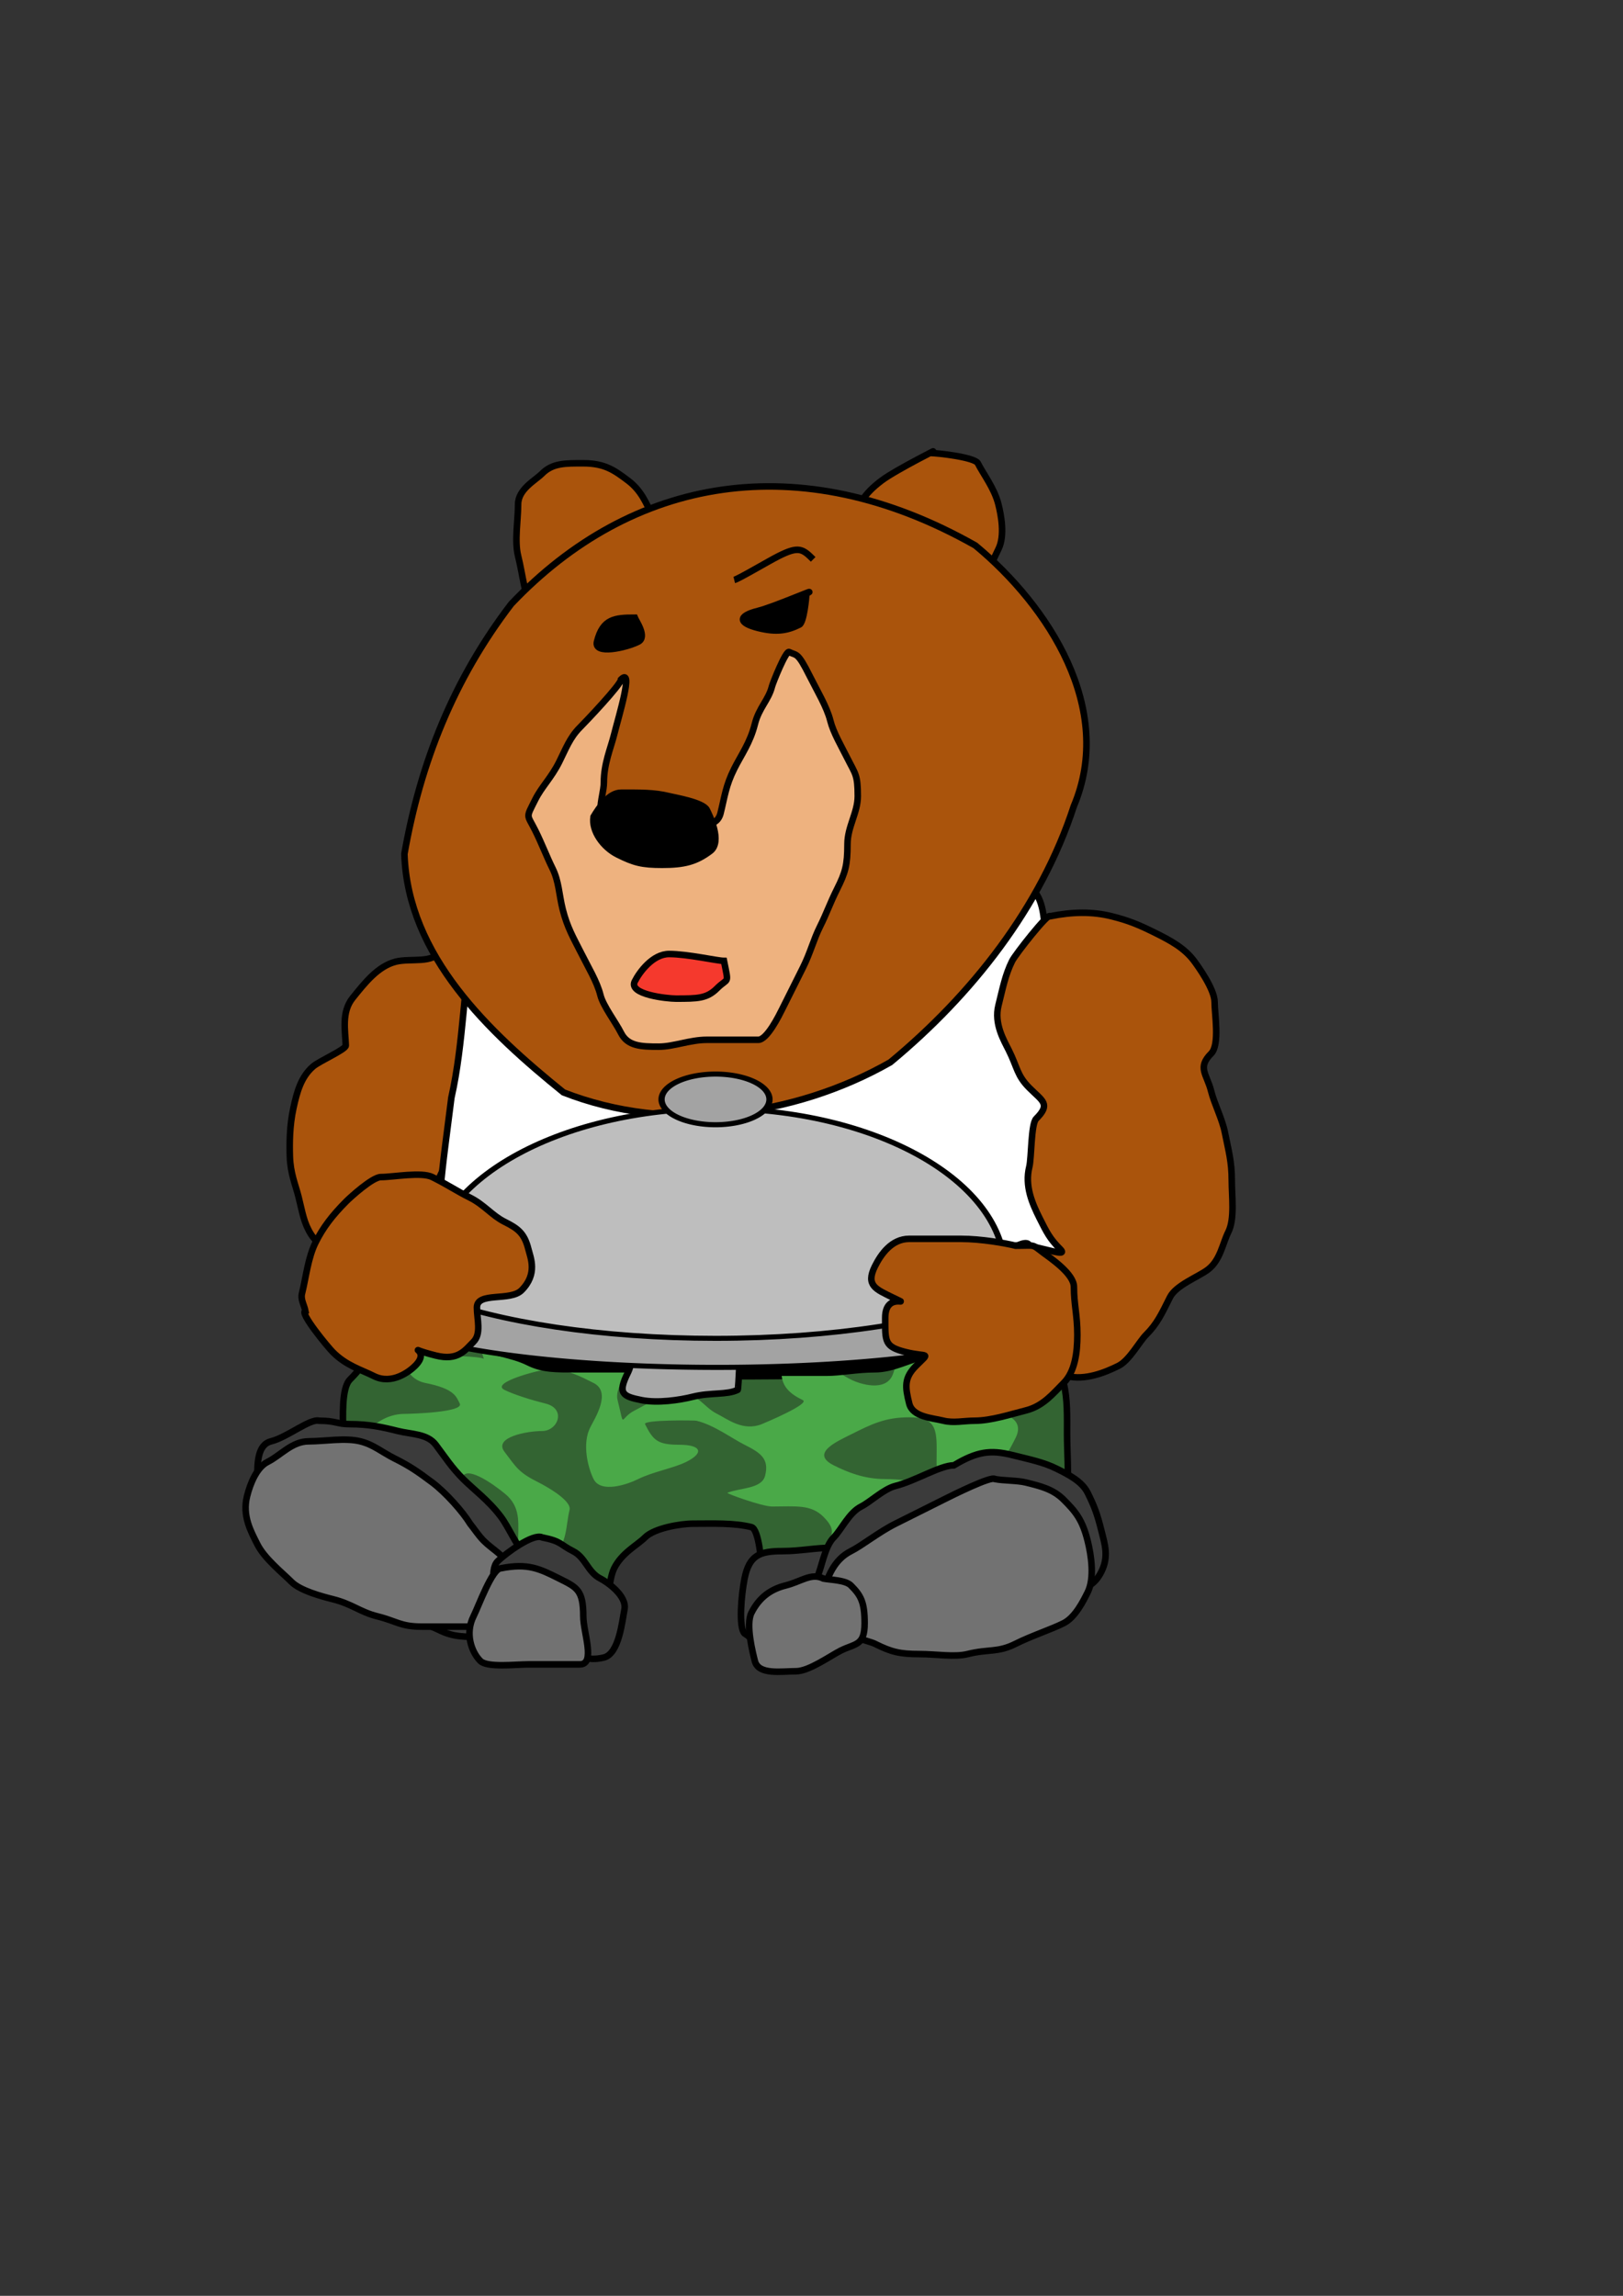 <?xml version="1.0" encoding="UTF-8" standalone="no"?>
<!-- Created with Inkscape (http://www.inkscape.org/) -->
<svg
   xmlns:dc="http://purl.org/dc/elements/1.1/"
   xmlns:cc="http://creativecommons.org/ns#"
   xmlns:rdf="http://www.w3.org/1999/02/22-rdf-syntax-ns#"
   xmlns:svg="http://www.w3.org/2000/svg"
   xmlns="http://www.w3.org/2000/svg"
   xmlns:sodipodi="http://sodipodi.sourceforge.net/DTD/sodipodi-0.dtd"
   xmlns:inkscape="http://www.inkscape.org/namespaces/inkscape"
   width="744.094"
   height="1052.362"
   id="svg2"
   sodipodi:version="0.32"
   inkscape:version="0.46"
   sodipodi:docname="Havoc1.svg"
   inkscape:output_extension="org.inkscape.output.svg.inkscape">
  <rect width="100%" height="100%" fill="#333333" stroke="none"/>
  <defs
     id="defs4">
    <inkscape:perspective
       sodipodi:type="inkscape:persp3d"
       inkscape:vp_x="0 : 526.18109 : 1"
       inkscape:vp_y="0 : 1000 : 0"
       inkscape:vp_z="744.09448 : 526.18109 : 1"
       inkscape:persp3d-origin="372.04724 : 350.78739 : 1"
       id="perspective10" />
  </defs>
  <sodipodi:namedview
     id="base"
     pagecolor="#ffffff"
     bordercolor="#666666"
     borderopacity="1.0"
     gridtolerance="10000"
     guidetolerance="10"
     objecttolerance="10"
     inkscape:pageopacity="0.0"
     inkscape:pageshadow="2"
     inkscape:zoom="0.6357127"
     inkscape:cx="372.04724"
     inkscape:cy="526.18109"
     inkscape:document-units="px"
     inkscape:current-layer="g3453"
     showgrid="false"
     inkscape:window-width="1280"
     inkscape:window-height="885"
     inkscape:window-x="0"
     inkscape:window-y="25" />
  <g
     inkscape:label="Layer 1"
     inkscape:groupmode="layer"
     id="layer1">
    <g
       id="g3453">
      <path
         style="fill:#aa540c;fill-opacity:1;fill-rule:evenodd;stroke:#000000;stroke-width:3;stroke-linecap:butt;stroke-linejoin:miter;stroke-opacity:1;stroke-miterlimit:4;stroke-dasharray:none;opacity:1;color:#000000;marker:none;marker-start:none;marker-mid:none;marker-end:none;stroke-dashoffset:0;visibility:visible;display:inline;overflow:visible;enable-background:accumulate"
         d="M 448.316,588.316 C 445.126,581.937 462.386,585.213 468.765,582.024 C 476.382,578.216 481.035,571.642 484.496,564.721 C 488.659,556.394 490.171,549.883 492.361,541.125 C 494.165,533.908 493.934,525.68 493.934,517.529 C 493.934,507.88 492.361,500.262 492.361,490.788 C 492.361,482.166 488.943,469.794 486.069,464.046 C 482.933,457.775 475.285,457.754 467.192,457.754 C 459.311,457.754 455.542,471.191 451.462,476.63 C 447.238,482.262 446.743,490.567 446.743,498.653 C 446.743,505.711 445.17,514.26 445.17,522.249 C 445.17,529.465 446.743,538.035 446.743,545.844 C 446.743,553.709 446.743,561.574 446.743,569.44 C 446.743,576.161 446.967,581.575 448.316,588.316 z"
         id="path3904" />
      <path
         style="fill:#aa540c;fill-opacity:1;fill-rule:evenodd;stroke:#000000;stroke-width:3;stroke-linecap:butt;stroke-linejoin:miter;stroke-opacity:1;stroke-miterlimit:4;stroke-dasharray:none;opacity:1;color:#000000;marker:none;marker-start:none;marker-mid:none;marker-end:none;stroke-dashoffset:0;visibility:visible;display:inline;overflow:visible;enable-background:accumulate"
         d="M 243.821,278.428 C 240.655,273.996 239.668,263.389 237.529,254.832 C 235.814,247.973 237.529,238.349 237.529,231.237 C 237.529,224.253 245.278,220.341 248.54,217.079 C 253.391,212.228 259.194,212.36 267.416,212.36 C 277.317,212.36 281.707,215.606 287.866,220.225 C 294.081,224.887 296.274,230.75 298.877,235.956 C 302.673,243.547 296.568,252.422 294.158,254.832 C 289.327,259.663 285.116,262.499 278.428,265.843 C 270.417,269.849 266.808,271.894 259.551,273.709 C 254.893,274.873 250.255,275.854 243.821,278.428 z"
         id="path3886" />
      <path
         style="fill:#aa540c;fill-opacity:1;fill-rule:evenodd;stroke:#000000;stroke-width:3;stroke-linecap:butt;stroke-linejoin:miter;stroke-opacity:1;stroke-miterlimit:4;stroke-dasharray:none;opacity:1;color:#000000;marker:none;marker-start:none;marker-mid:none;marker-end:none;stroke-dashoffset:0;visibility:visible;display:inline;overflow:visible;enable-background:accumulate"
         d="M 426.293,207.641 C 433.855,203.86 411.035,215.152 404.271,220.225 C 396.218,226.265 391.686,232.548 391.686,242.248 C 391.686,250.648 399.446,252.42 404.271,254.832 C 410.905,258.149 414.877,261.023 421.574,262.697 C 428.323,264.385 435.94,264.27 443.597,264.27 C 453.147,264.27 454.472,258.249 457.754,251.686 C 460.847,245.5 458.915,235.879 457.754,231.237 C 455.89,223.781 450.817,217.362 448.316,212.36 C 446.937,209.602 429.948,207.641 426.293,207.641 z"
         id="path3884" />
      <path
         style="opacity:1;fill:#aa540c;fill-opacity:1;fill-rule:evenodd;stroke:#000000;stroke-width:3;stroke-linecap:butt;stroke-linejoin:miter;marker:none;marker-start:none;marker-mid:none;marker-end:none;stroke-miterlimit:4;stroke-dasharray:none;stroke-dashoffset:0;stroke-opacity:1;visibility:visible;display:inline;overflow:visible;enable-background:accumulate"
         d="M 201.932,435.639 C 198.802,441.938 188.291,439.085 181.47,440.808 C 173.144,442.911 167.118,450.728 161.719,457.406 C 156.42,463.961 158.34,472.607 158.531,479.253 C 158.583,481.058 146.481,486.311 143.54,488.845 C 138.002,493.615 136.143,500.525 134.544,507.806 C 132.734,516.044 132.723,524.11 132.892,529.991 C 133.12,537.913 135.442,542.959 136.862,548.579 C 138.745,556.033 139.236,560.544 142.706,565.968 C 146.338,571.644 152.323,572.911 160.13,574.626 C 168.251,576.41 178.454,569.223 183.141,565.186 C 188.898,560.226 192.533,558.288 195.734,551.846 C 198.713,545.852 201.324,539.741 204.73,532.885 C 209.892,522.499 207.565,523.462 216.986,521.082 C 218.955,520.585 227.495,505.846 228.718,504.333 C 232.202,500.022 232.559,486.843 233.78,481.287 C 235.639,472.821 227.448,470.582 226.062,465.097 C 225.934,464.588 226.287,464.072 226.399,463.56 C 227.323,459.357 220.088,450.065 219.019,445.834 C 217.56,440.056 208.164,437.007 201.932,435.639 z"
         id="path3890"
         inkscape:transform-center-y="45.945104"
         inkscape:transform-center-x="9.0231876" />
      <path
         style="fill:#336432;fill-opacity:1;fill-rule:evenodd;stroke:#000000;stroke-width:3;stroke-linecap:butt;stroke-linejoin:miter;stroke-opacity:1;stroke-miterlimit:4;stroke-dasharray:none"
         d="M 217.079,600.9 C 212.371,599.723 197.286,603.882 190.338,605.619 C 183.454,607.34 175.87,615.368 173.034,618.204 C 169.157,622.081 164.95,627.861 160.45,632.361 C 156.461,636.349 157.304,649.878 157.304,655.957 C 157.304,665.649 158.078,671.663 162.023,679.552 C 165.943,687.393 169.129,690.619 173.034,698.429 C 176.727,705.815 183.129,711.365 188.765,718.878 C 191.705,722.799 204.698,726.845 207.641,728.316 C 214.054,731.523 222.328,733.3 228.09,736.182 C 233.643,738.958 242.998,737.549 250.113,739.328 C 257.094,741.073 267.606,739.28 273.709,737.755 C 279.736,736.248 278.685,724.656 281.574,718.878 C 285.148,711.731 292.092,708.36 295.731,704.721 C 299.948,700.504 311.887,698.429 317.754,698.429 C 326.796,698.429 336.401,697.978 344.495,700.002 C 347.892,700.851 349.214,716.311 349.214,720.451 C 349.214,729.445 342.251,729.218 349.214,736.182 C 352.518,739.485 362.736,740.901 369.664,740.901 C 379.184,740.901 385.532,738.507 394.832,736.182 C 408.225,732.834 398.162,735.072 399.552,734.609 C 409.355,731.341 411.416,728.316 423.147,728.316 C 433.616,728.316 439.026,723.523 445.17,720.451 C 453.084,716.494 458.4,713.513 462.473,709.44 C 467.909,704.004 474.176,702.236 481.35,696.856 C 486.039,693.338 487.793,686.813 489.215,681.125 C 490.079,677.668 489.215,664.648 489.215,657.53 C 489.215,649.359 489.459,641.204 487.642,633.934 C 485.884,626.903 479.087,620.66 475.057,616.631 C 469.211,610.784 461.182,607.334 454.608,604.046 C 446.898,600.192 436.655,600.9 427.866,600.9 C 419.477,600.9 411.087,600.9 402.698,600.9 C 394.103,600.9 386.617,602.473 377.529,602.473 C 368.457,602.473 360.591,605.619 350.787,605.619 C 340.655,605.619 332.104,607.193 322.473,607.193 C 313.777,607.193 305.111,606.814 297.304,608.766 C 289.643,610.681 278.412,608.766 270.562,608.766 C 262.697,608.766 254.832,608.766 246.967,608.766 C 238.471,608.766 231.632,607.292 224.944,605.619 C 221.978,604.878 219.701,602.473 217.079,600.9 z"
         id="path3942" />
      <path
         style="fill:#ffffff;fill-opacity:1;fill-rule:evenodd;stroke:#000000;stroke-width:3;stroke-linecap:butt;stroke-linejoin:miter;stroke-miterlimit:4;stroke-dasharray:none;stroke-opacity:1"
         d="M 217.079,426.293 C 212.629,449.778 212.613,478.1 206.938,503.17 C 203.269,532.807 198.331,562.313 201.909,592.402 C 212.876,622.027 253.391,623.478 280.241,630.981 C 314.006,630.519 347.892,631.372 381.696,630.236 C 411.216,618.454 472.178,616.368 493.191,592.588 C 482.134,573.743 486.659,554.216 487.185,532.815 C 479.508,500.585 469.559,468.652 477.201,438.345 C 482.021,421.81 476.347,391.054 456.971,415.369 C 436.568,438.597 425.485,469.688 393.812,480.171 C 373.294,491.695 348.643,489.682 326.018,492.462 C 298.543,496.01 271.829,488.182 253.077,467.15 C 234.695,457.047 243.659,423.544 217.079,426.293 z"
         id="path3902"
         sodipodi:nodetypes="ccccccccccccc" />
      <path
         style="fill:#aa540c;fill-opacity:1;fill-rule:evenodd;stroke:#000000;stroke-width:3;stroke-linecap:butt;stroke-linejoin:miter;stroke-opacity:1;stroke-miterlimit:4;stroke-dasharray:none"
         d="M 234.383,276.855 C 207.919,311.451 192.747,349.631 185.41,391.42 C 186.949,438.305 224.281,473.189 258.32,500.727 C 306.348,519.561 363.976,512.13 408.188,486.938 C 445.404,456.134 477.225,415.921 492.289,369.582 C 511.173,324.85 480.886,277.951 447.167,250.026 C 366.339,204.31 289.52,218.714 234.383,276.855 z"
         id="path3877"
         sodipodi:nodetypes="ccccccc" />
      <path
         style="fill:#eeb27f;fill-opacity:1;fill-rule:evenodd;stroke:#000000;stroke-width:3;stroke-linecap:butt;stroke-linejoin:miter;stroke-opacity:1;stroke-miterlimit:4;stroke-dasharray:none;opacity:1;color:#000000;marker:none;marker-start:none;marker-mid:none;marker-end:none;stroke-dashoffset:0;visibility:visible;display:inline;overflow:visible;enable-background:accumulate"
         d="M 284.72,311.461 C 290.698,305.483 283.624,328.428 281.574,336.63 C 279.966,343.059 276.855,349.989 276.855,358.653 C 276.855,362.301 275.282,367.031 275.282,371.237 C 279.737,371.237 287.314,372.81 291.012,372.81 C 299.172,372.81 306.943,374.433 313.034,375.956 C 317.838,377.157 328.334,380.825 330.338,372.81 C 332.272,365.072 332.676,360.268 336.63,352.36 C 339.8,346.021 343.928,340.47 346.068,331.911 C 347.944,324.406 352.356,320.917 353.933,314.608 C 354.296,313.158 360.252,298.104 361.799,298.877 C 365.339,300.647 365.638,298.69 371.237,309.888 C 374.585,316.585 379.107,324.064 380.675,330.338 C 382.042,335.807 385.684,341.929 388.54,347.641 C 392.12,354.8 393.259,355.021 393.259,364.945 C 393.259,372.546 388.54,378.936 388.54,386.967 C 388.54,396.627 387.526,400.008 383.821,407.417 C 380.41,414.24 379.048,418.537 375.956,424.72 C 372.918,430.796 371.563,436.652 368.091,443.597 C 365.251,449.276 361.494,456.789 358.653,462.473 C 357.248,465.283 351.716,476.63 347.641,476.63 C 339.776,476.63 331.911,476.63 324.046,476.63 C 316.298,476.63 308.848,479.776 302.023,479.776 C 293.985,479.776 287.77,479.585 284.72,473.484 C 282.289,468.622 276.517,461.122 275.282,456.181 C 273.712,449.904 269.763,443.57 265.843,435.731 C 263.084,430.213 260.043,425.116 257.978,416.855 C 256.246,409.926 256.277,404.015 253.259,397.979 C 250.781,393.023 248.322,386.531 245.394,380.675 C 241.535,372.958 241.012,375.282 245.394,366.518 C 248.388,360.53 252.685,356.655 256.405,349.214 C 259.318,343.388 261.263,338.065 265.843,333.484 C 268.366,330.961 284.72,313.794 284.72,311.461 z"
         id="path3863" />
      <path
         style="fill:#000000;fill-opacity:1;fill-rule:evenodd;stroke:#000000;stroke-width:3;stroke-linecap:butt;stroke-linejoin:miter;stroke-opacity:1;stroke-miterlimit:4;stroke-dasharray:none;opacity:1;color:#000000;marker:none;marker-start:none;marker-mid:none;marker-end:none;stroke-dashoffset:0;visibility:visible;display:inline;overflow:visible;enable-background:accumulate"
         d="M 272.136,374.383 C 271.085,380.894 276.557,388.392 283.147,391.686 C 290.719,395.472 294.324,396.405 303.596,396.405 C 313.693,396.405 319.08,395.018 325.619,390.113 C 331.342,385.821 325.089,373.324 324.046,371.237 C 322.306,367.758 309.548,365.646 306.742,364.945 C 299.833,363.217 293.194,363.372 284.72,363.372 C 279.229,363.372 274.689,370.128 272.136,374.383 z"
         id="path3859" />
      <path
         style="fill:#f5392d;fill-opacity:1;fill-rule:evenodd;stroke:#000000;stroke-width:3;stroke-linecap:butt;stroke-linejoin:miter;stroke-opacity:1;stroke-miterlimit:4;stroke-dasharray:none"
         d="M 331.911,440.451 C 328.839,440.451 315.32,437.304 306.742,437.304 C 299.312,437.304 293.212,445.489 291.012,449.889 C 288.025,455.863 305.832,457.754 309.888,457.754 C 319.818,457.754 324.06,457.74 328.765,453.035 C 333.959,447.84 334.177,451.781 331.911,440.451 z"
         id="path3861" />
      <path
         style="fill:#000000;fill-opacity:1;fill-rule:evenodd;stroke:#000000;stroke-width:3;stroke-linecap:butt;stroke-linejoin:miter;stroke-opacity:1;stroke-miterlimit:4;stroke-dasharray:none;opacity:1;color:#000000;marker:none;marker-start:none;marker-mid:none;marker-end:none;stroke-dashoffset:0;visibility:visible;display:inline;overflow:visible;enable-background:accumulate"
         d="M 291.012,283.147 C 281.895,283.147 276.342,283.625 273.709,294.158 C 272.182,300.262 286.957,296.972 292.585,294.158 C 296.841,292.03 291.633,284.7 291.012,283.147 z"
         id="path3865" />
      <path
         style="fill:#000000;fill-opacity:1;fill-rule:evenodd;stroke:#000000;stroke-width:3;stroke-linecap:butt;stroke-linejoin:miter;stroke-opacity:1;stroke-miterlimit:4;stroke-dasharray:none"
         d="M 369.664,272.136 C 376.636,268.649 355.204,278.11 347.641,280.001 C 338.028,282.404 338.602,285.606 347.641,287.866 C 356.101,289.981 361.07,289.017 366.518,286.293 C 368.496,285.304 369.664,274.178 369.664,272.136 z"
         id="path3867" />
      <path
         style="fill:none;fill-opacity:0.75;fill-rule:evenodd;stroke:#000000;stroke-width:3;stroke-linecap:butt;stroke-linejoin:miter;stroke-opacity:1;stroke-miterlimit:4;stroke-dasharray:none"
         d="M 336.63,265.843 C 338.757,265.312 352.237,257.253 357.08,254.832 C 366.134,250.305 367.936,251.531 372.81,256.405"
         id="path3875" />
      <path
         style="fill:#4aa948;fill-opacity:1;fill-rule:evenodd;stroke:none;stroke-width:3;stroke-linecap:butt;stroke-linejoin:miter;stroke-opacity:1;stroke-miterlimit:4;stroke-dasharray:none"
         d="M 221.798,622.923 C 220.335,621.614 203.984,621.35 193.484,621.35 C 182.531,621.35 185.644,632.052 195.057,633.934 C 208.332,636.589 209.161,640.121 210.787,643.372 C 212.812,647.422 188.086,648.092 185.618,648.092 C 176.66,648.092 170.804,653.468 166.742,657.53 C 158.688,665.584 177.158,669.366 180.899,670.114 C 193.239,672.582 193.484,674.609 193.484,687.417 C 193.484,698.08 195.937,703.525 198.203,712.586 C 201.062,724.022 204.495,702.4 204.495,698.429 C 204.495,688.895 207.861,682.405 212.36,676.406 C 215.825,671.786 231.125,684.159 232.81,685.844 C 238.86,691.895 237.529,698.618 237.529,707.867 C 237.529,719.212 245.154,722.264 253.259,714.159 C 260.362,707.056 259.291,699.468 261.124,692.137 C 262.216,687.769 250.036,681.087 246.967,679.552 C 237.921,675.029 236.855,672.887 231.237,665.395 C 226.299,658.812 241.506,655.957 248.54,655.957 C 255.757,655.957 259.805,645.795 250.113,643.372 C 243.74,641.779 235.578,639.251 231.237,637.08 C 224.555,633.74 248.03,627.642 251.686,627.642 C 260.216,627.642 266.563,631.148 272.136,633.934 C 280.527,638.13 272.646,650.216 270.562,654.384 C 266.806,661.897 269.528,672.764 272.136,677.979 C 275.43,684.569 287.505,680.519 292.585,677.979 C 299.133,674.705 309.013,672.911 314.608,670.114 C 323.099,665.868 321.386,662.249 311.461,662.249 C 301.565,662.249 299.473,660.295 295.731,652.811 C 294.707,650.762 318.472,651.024 319.327,651.238 C 327.583,653.302 335.302,659.225 341.349,662.249 C 348.89,666.019 352.696,668.771 350.787,676.406 C 349.251,682.553 339.367,681.918 333.484,684.271 C 332.791,684.549 349.469,690.564 353.933,690.564 C 364.852,690.564 371.732,689.485 377.529,695.283 C 385.97,703.724 378.621,705.683 374.383,714.159 C 369.707,723.511 376.946,725.025 383.821,726.743 C 392.448,728.9 392.565,720.276 399.552,718.878 C 404.254,717.938 418.312,707.497 421.574,703.148 C 425.434,698.001 427.866,692.386 427.866,684.271 C 427.866,678.794 410.992,677.979 405.844,677.979 C 396.266,677.979 388.687,674.906 382.248,671.687 C 371.342,666.234 383.426,660.873 390.113,657.53 C 399.621,652.776 405.828,649.665 416.855,649.665 C 427.874,649.665 429.439,653.873 429.439,663.822 C 429.439,673.913 428.592,678.705 434.158,684.271 C 440.622,690.735 451.575,677.866 454.608,674.833 C 460.098,669.343 462.22,665.9 465.619,659.103 C 470.138,650.066 459.864,647.832 454.608,646.518 C 443.339,643.701 445.177,649.694 442.024,637.08 C 440.053,629.196 441.963,619.472 440.451,611.912 C 438.979,604.553 421.366,610.443 418.428,611.912 C 413.052,614.599 410.769,627.229 408.99,630.788 C 405.492,637.784 394.611,634.61 390.113,632.361 C 383.213,628.911 378.764,624.243 372.81,619.777 C 363.743,612.977 360.48,616.931 358.653,626.069 C 356.726,635.701 363.284,639.396 368.091,641.799 C 371.453,643.48 350.824,652.167 349.214,652.811 C 340.652,656.235 333.582,650.5 328.765,648.092 C 322.294,644.856 320.396,638.653 311.461,638.653 C 304.113,638.653 295.569,644.24 291.012,646.518 C 283.733,650.158 286.617,655.682 283.147,641.799 C 281.4,634.813 291.113,625.666 292.585,619.777 C 294.63,611.595 292.11,609.04 284.72,607.193 C 273.644,604.424 271.259,604.712 261.124,608.766 C 252.78,612.103 252.233,618.204 240.675,618.204 C 231.093,618.204 235.085,603.695 221.798,610.339 C 217.953,612.261 221.447,621.166 221.798,622.923 z"
         id="path3950" />
      <path
         style="fill:#000000;fill-opacity:1;fill-rule:evenodd;stroke:#000000;stroke-width:3;stroke-linecap:butt;stroke-linejoin:miter;stroke-opacity:1;stroke-miterlimit:4;stroke-dasharray:none"
         d="M 199.776,604.046 C 202.524,604.734 214.218,614.413 218.652,616.631 C 225.832,620.221 234.917,620.831 242.248,624.496 C 248.892,627.818 255.049,627.642 264.27,627.642 C 272.136,627.642 280.001,627.642 287.866,627.642 C 294.581,627.642 304.911,629.544 309.888,630.788 C 316.748,632.503 326.372,630.788 333.484,630.788 C 339.59,630.788 348.333,629.215 355.507,629.215 C 363.372,629.215 371.237,629.215 379.102,629.215 C 385.33,629.215 392.97,627.642 401.125,627.642 C 409.169,627.642 416.962,623.289 424.72,621.35 C 432.806,619.328 441.155,613.919 448.316,610.339 C 455.803,606.595 462.238,605.737 468.765,602.473 C 475.207,599.252 478.203,598.182 478.203,588.316 C 478.203,579.207 473.729,578.283 471.911,571.013 C 470.597,565.755 452.236,580.064 451.462,580.451 C 444.129,584.117 436.086,587.834 427.866,589.889 C 422.808,591.154 413.048,597.856 408.99,600.9 C 403.134,605.293 394.798,607.201 388.54,608.766 C 380.374,610.807 374.131,613.485 364.945,613.485 C 357.214,613.485 348.359,613.698 342.922,615.058 C 333.705,617.362 323.174,616.631 313.034,616.631 C 303.187,616.631 296.2,615.058 287.866,615.058 C 280.383,615.058 275.852,610.481 268.989,608.766 C 262.955,607.257 256.425,603.27 251.686,600.9 C 244.742,597.428 238.886,596.073 232.81,593.035 C 226.033,589.647 217.368,587.674 212.36,585.17 C 206.614,582.297 199.776,574.735 199.776,585.17 C 199.776,591.462 199.776,597.754 199.776,604.046 z"
         id="path3948" />
      <path
         style="fill:#a9a9a9;fill-opacity:1;fill-rule:evenodd;stroke:#000000;stroke-width:3;stroke-linecap:butt;stroke-linejoin:miter;stroke-opacity:1;stroke-miterlimit:4;stroke-dasharray:none"
         d="M 298.877,605.619 C 290.457,603.514 291.747,621.452 287.866,629.215 C 283.121,638.704 285.225,640.013 294.158,641.799 C 301.451,643.258 311.398,641.815 317.754,640.226 C 325.854,638.201 333.369,639.497 338.203,637.08 C 338.631,636.866 339.356,615.164 339.776,613.485 C 340.928,608.876 322.379,608.766 317.754,608.766 C 310.128,608.766 306.435,608.643 298.877,605.619 z"
         id="path3944" />
      <g
         id="g3970"
         transform="matrix(0.953,0,0,0.777,189.376,-120.007)">
        <path
           transform="translate(-92.809,23.596)"
           d="M 404.271,902.137 A 165.169,35.393 0 1 1 73.933,902.137 A 165.169,35.393 0 1 1 404.271,902.137 z"
           sodipodi:ry="35.393349"
           sodipodi:rx="165.16895"
           sodipodi:cy="902.13708"
           sodipodi:cx="239.10172"
           id="path3954"
           style="opacity:1;fill:#a3a3a3;fill-opacity:1;fill-rule:evenodd;stroke:#000000;stroke-width:3;stroke-linecap:butt;stroke-linejoin:miter;marker:none;marker-start:none;marker-mid:none;marker-end:none;stroke-miterlimit:4;stroke-dasharray:none;stroke-dashoffset:0;stroke-opacity:1;visibility:visible;display:inline;overflow:visible;enable-background:accumulate"
           sodipodi:type="arc" />
        <path
           id="path3960"
           d="M 146.297,808.521 C 69.875,808.521 7.859,851.512 7.859,904.49 C 7.859,909.652 8.444,914.735 9.578,919.677 C 41.252,934.474 90.372,943.99 145.516,943.99 C 201.714,943.99 251.611,934.091 283.203,918.802 C 284.21,914.136 284.734,909.349 284.734,904.49 C 284.734,851.512 222.719,808.521 146.297,808.521 z"
           style="opacity:1;fill:#bebebe;fill-opacity:1;fill-rule:evenodd;stroke:#000000;stroke-width:2.964;stroke-linecap:butt;stroke-linejoin:miter;marker:none;marker-start:none;marker-mid:none;marker-end:none;stroke-miterlimit:4;stroke-dasharray:none;stroke-dashoffset:0;stroke-opacity:1;visibility:visible;display:inline;overflow:visible;enable-background:accumulate" />
        <path
           transform="translate(-92.809,23.596)"
           d="M 264.27,779.44 A 25.955,14.944 0 1 1 212.36,779.44 A 25.955,14.944 0 1 1 264.27,779.44 z"
           sodipodi:ry="14.943857"
           sodipodi:rx="25.955122"
           sodipodi:cy="779.44012"
           sodipodi:cx="238.3152"
           id="path3968"
           style="opacity:1;fill:#a3a3a3;fill-opacity:1;fill-rule:evenodd;stroke:#000000;stroke-width:3;stroke-linecap:butt;stroke-linejoin:miter;marker:none;marker-start:none;marker-mid:none;marker-end:none;stroke-miterlimit:4;stroke-dasharray:none;stroke-dashoffset:0;stroke-opacity:1;visibility:visible;display:inline;overflow:visible;enable-background:accumulate"
           sodipodi:type="arc" />
      </g>
      <path
         style="opacity:1;fill:#aa540c;fill-opacity:1;fill-rule:evenodd;stroke:#000000;stroke-width:3;stroke-linecap:butt;stroke-linejoin:miter;marker:none;marker-start:none;marker-mid:none;marker-end:none;stroke-miterlimit:4;stroke-dasharray:none;stroke-dashoffset:0;stroke-opacity:1;visibility:visible;display:inline;overflow:visible;enable-background:accumulate"
         d="M 140,600.9 C 137.133,601.617 150.461,617.653 152.585,619.777 C 158.807,626 165.444,627.779 171.461,630.788 C 179.73,634.923 187.801,628.605 190.338,626.069 C 198.515,617.891 182.994,617.154 199.776,621.35 C 210.022,623.911 213.214,618.923 217.079,615.058 C 220.805,611.332 218.652,604.597 218.652,599.327 C 218.652,592.024 233.938,596.626 239.102,591.462 C 246.601,583.963 243.234,576.529 242.248,572.586 C 240.409,565.231 237.376,563.071 231.237,560.001 C 225.624,557.195 221.932,552.203 215.506,548.99 C 208.98,545.727 205.834,543.367 198.203,539.552 C 193.245,537.073 180.296,539.552 174.607,539.552 C 170.731,539.552 160.488,548.952 158.877,550.563 C 152.26,557.18 148.067,562.744 144.719,569.44 C 141.16,576.559 140.256,585.719 138.427,593.035 C 137.779,595.629 139.476,598.279 140,600.9 z"
         id="path3888" />
      <path
         style="fill:#aa540c;fill-opacity:1;fill-rule:evenodd;stroke:#000000;stroke-width:3;stroke-linecap:butt;stroke-linejoin:miter;stroke-opacity:1;stroke-miterlimit:4;stroke-dasharray:none;opacity:1;color:#000000;marker:none;marker-start:none;marker-mid:none;marker-end:none;stroke-dashoffset:0;visibility:visible;display:inline;overflow:visible;enable-background:accumulate"
         d="M 481.35,420.001 C 480.535,418.373 465.542,437.458 464.046,440.451 C 460.838,446.867 459.683,453.185 457.754,460.9 C 455.661,469.273 460.274,476.951 462.473,481.35 C 466.459,489.321 466.221,492.963 471.911,498.653 C 477.982,504.724 481.83,506.038 475.057,512.81 C 472.64,515.227 472.945,530.699 471.911,534.833 C 469.706,543.654 473.264,551.696 476.63,558.428 C 479.918,565.004 481.388,567.905 486.069,572.586 C 490.903,577.42 472.252,569.355 465.619,571.013 C 458.956,572.678 453.307,578.606 449.889,582.024 C 444.476,587.437 438.637,590.13 434.158,594.608 C 430.524,598.242 428.865,607.917 427.866,611.912 C 425.421,621.694 432.832,623.046 438.877,626.069 C 445.711,629.486 458.244,627.371 465.619,629.215 C 473.127,631.092 482.084,629.005 489.215,630.788 C 497.392,632.832 506.552,629.198 512.81,626.069 C 517.776,623.586 522.422,614.884 525.395,611.912 C 530.459,606.847 532.447,602.527 536.406,594.608 C 539.142,589.137 549.322,585.315 553.709,582.024 C 559.516,577.669 560.445,570.125 563.147,564.721 C 566.157,558.702 564.721,548.303 564.721,541.125 C 564.721,532.453 563.282,527.639 561.574,519.102 C 560.333,512.894 556.692,505.864 555.282,500.226 C 553.301,492.299 548.789,489.416 555.282,482.923 C 559.309,478.896 556.855,464.752 556.855,459.327 C 556.855,453.548 549.439,443.146 547.417,440.451 C 542.936,434.476 536.564,431.092 530.114,427.866 C 522.159,423.889 517.447,421.947 509.664,420.001 C 500.845,417.796 491.692,417.932 481.35,420.001 z"
         id="path3892" />
      <path
         style="opacity:1;fill:#aa540c;fill-opacity:1;fill-rule:evenodd;stroke:#000000;stroke-width:3;stroke-linecap:butt;stroke-linejoin:miter;marker:none;marker-start:none;marker-mid:none;marker-end:none;stroke-miterlimit:4;stroke-dasharray:none;stroke-dashoffset:0;stroke-opacity:1;visibility:visible;display:inline;overflow:visible;enable-background:accumulate"
         d="M 465.619,571.013 C 460.923,569.839 449.967,567.867 440.451,567.867 C 432.585,567.867 424.72,567.867 416.855,567.867 C 408.723,567.867 403.839,575.023 401.125,580.451 C 396.689,589.323 401.832,591.029 408.99,594.608 C 419.458,599.843 405.844,591.34 405.844,604.046 C 405.844,615.01 405.447,617.318 415.282,619.777 C 425.338,622.291 426.719,619.351 420.001,626.069 C 414.413,631.657 414.963,635.803 416.855,643.372 C 418.41,649.591 427.464,649.957 432.585,651.238 C 437.164,652.382 442.024,651.238 446.743,651.238 C 454.486,651.238 463.495,648.229 470.338,646.518 C 478.255,644.539 482.799,638.777 487.642,633.934 C 492.78,628.796 493.934,620.091 493.934,611.912 C 493.934,602.862 492.361,597.898 492.361,589.889 C 492.361,583.893 481.6,576.706 478.203,574.159 C 472.794,570.102 475.094,571.013 465.619,571.013 z"
         id="path3894" />
      <path
         style="fill:#3b3b3b;fill-opacity:1;fill-rule:evenodd;stroke:#000000;stroke-width:3;stroke-linecap:butt;stroke-linejoin:miter;stroke-opacity:1;stroke-miterlimit:4;stroke-dasharray:none"
         d="M 146.292,651.238 C 142.087,650.186 131.749,658.806 124.27,660.676 C 117.838,662.284 117.978,671.176 117.978,677.979 C 117.978,687.717 120.683,689.682 124.27,696.856 C 127.873,704.061 132.924,705.509 140,712.586 C 146.393,718.979 150.867,725.921 160.45,728.316 C 167.189,730.001 173.967,735.862 180.899,739.328 C 187.445,742.6 195.403,744.22 201.349,747.193 C 207.86,750.448 213.154,750.339 221.798,750.339 C 231.221,750.339 236.022,747.16 242.248,744.047 C 249.222,740.56 249.899,733.752 248.54,728.316 C 246.857,721.583 244.814,716.725 240.675,712.586 C 236.852,708.763 233.3,700.132 229.663,695.283 C 224.066,687.819 217.266,682.885 212.36,677.979 C 207.155,672.775 204.326,668.316 199.776,662.249 C 195.965,657.168 188.551,657.476 182.472,655.957 C 175.128,654.121 169.063,652.811 160.45,652.811 C 154.35,652.811 154.138,651.238 146.292,651.238 z"
         id="path3930" />
      <path
         style="fill:#727272;fill-opacity:1;fill-rule:evenodd;stroke:#000000;stroke-width:3;stroke-linecap:butt;stroke-linejoin:miter;stroke-opacity:1;stroke-miterlimit:4;stroke-dasharray:none;opacity:1;color:#000000;marker:none;marker-start:none;marker-mid:none;marker-end:none;stroke-dashoffset:0;visibility:visible;display:inline;overflow:visible;enable-background:accumulate"
         d="M 215.506,698.429 C 212.22,693.025 204.33,684.147 198.203,679.552 C 191.377,674.433 187.725,671.954 180.899,668.541 C 174.93,665.556 171.354,662.222 165.169,660.676 C 158.309,658.961 148.686,660.676 141.573,660.676 C 133.848,660.676 128.741,667.092 122.697,670.114 C 117.743,672.591 114.737,679.931 113.259,685.844 C 110.991,694.917 115.083,702.077 117.978,707.867 C 121.254,714.42 129.5,720.962 133.708,725.17 C 137.702,729.164 147.71,731.817 152.585,733.036 C 161.517,735.269 165.037,738.902 173.034,740.901 C 181.99,743.14 183.635,745.62 193.484,745.62 C 201.349,745.62 209.214,745.62 217.079,745.62 C 224.993,745.62 230.711,739.329 235.956,736.182 C 243.273,731.791 236.251,722.615 234.383,718.878 C 231.496,713.106 225.85,710.346 221.798,706.294 C 219.424,703.92 217.604,701.05 215.506,698.429 z"
         id="path3926" />
      <path
         style="fill:#3b3b3b;fill-opacity:1;fill-rule:evenodd;stroke:#000000;stroke-width:3;stroke-linecap:butt;stroke-linejoin:miter;stroke-opacity:1;stroke-miterlimit:4;stroke-dasharray:none;opacity:1;color:#000000;marker:none;marker-start:none;marker-mid:none;marker-end:none;stroke-dashoffset:0;visibility:visible;display:inline;overflow:visible;enable-background:accumulate"
         d="M 248.54,704.721 C 244.549,702.725 231.822,712 228.09,715.732 C 224.304,719.519 227.047,732.01 228.09,736.182 C 230.614,746.274 227.77,747.899 237.529,750.339 C 244.699,752.132 249.542,754.915 256.405,756.631 C 265.679,758.95 269.431,761.633 276.855,759.777 C 283.818,758.036 285.205,743.194 286.293,737.755 C 287.551,731.464 278.247,725.08 275.282,723.597 C 269.383,720.648 268.532,713.93 262.697,711.013 C 256.601,707.965 257.603,706.533 248.54,704.721 z"
         id="path3934" />
      <path
         style="fill:#727272;fill-opacity:1;fill-rule:evenodd;stroke:#000000;stroke-width:3;stroke-linecap:butt;stroke-linejoin:miter;stroke-opacity:1;stroke-miterlimit:4;stroke-dasharray:none;opacity:1;color:#000000;marker:none;marker-start:none;marker-mid:none;marker-end:none;stroke-dashoffset:0;visibility:visible;display:inline;overflow:visible;enable-background:accumulate"
         d="M 229.663,718.878 C 225.658,718.878 219.52,736.019 217.079,740.901 C 213.171,748.716 216.102,757.227 220.225,761.35 C 223.39,764.515 236.385,762.923 242.248,762.923 C 250.113,762.923 257.978,762.923 265.843,762.923 C 273.203,762.923 267.416,748.26 267.416,740.901 C 267.416,728.806 264.495,727.642 256.405,723.597 C 247.46,719.125 242.058,716.399 229.663,718.878 z"
         id="path3932" />
      <path
         style="fill:#3b3b3b;fill-opacity:1;fill-rule:evenodd;stroke:#000000;stroke-width:3;stroke-linecap:butt;stroke-linejoin:miter;stroke-opacity:1;stroke-miterlimit:4;stroke-dasharray:none;opacity:1;color:#000000;marker:none;marker-start:none;marker-mid:none;marker-end:none;stroke-dashoffset:0;visibility:visible;display:inline;overflow:visible;enable-background:accumulate"
         d="M 341.349,748.766 C 338.525,745.942 339.89,730.894 341.349,723.597 C 343.5,712.845 348.342,711.013 358.653,711.013 C 367.046,711.013 373.651,709.44 382.248,709.44 C 391.04,709.44 391.544,715.162 393.259,722.024 C 395.717,731.854 394.406,737.035 390.113,745.62 C 388.093,749.661 379.001,753.536 375.956,755.058 C 370.656,757.708 361.394,756.631 353.933,756.631 C 348.987,756.631 345.591,751.311 341.349,748.766 z"
         id="path3938" />
      <path
         style="fill:#3b3b3b;fill-opacity:1;fill-rule:evenodd;stroke:#000000;stroke-width:3;stroke-linecap:butt;stroke-linejoin:miter;stroke-opacity:1;stroke-miterlimit:4;stroke-dasharray:none;opacity:1;color:#000000;marker:none;marker-start:none;marker-mid:none;marker-end:none;stroke-dashoffset:0;visibility:visible;display:inline;overflow:visible;enable-background:accumulate"
         d="M 437.304,671.687 C 431.054,671.687 419.625,678.86 410.563,681.125 C 405.153,682.478 399.066,688.447 394.832,690.564 C 389.248,693.356 385.743,701.226 382.248,704.721 C 377.926,709.043 376.749,718.865 374.383,723.597 C 370.082,732.199 382.284,737.79 385.394,740.901 C 389.388,744.894 396.073,744.667 401.125,747.193 C 407.254,750.257 417.421,748.766 424.72,748.766 C 433.874,748.766 438.127,747.193 446.743,747.193 C 453.209,747.193 464.203,743.614 468.765,742.474 C 476.361,740.575 483.838,738.413 489.215,733.036 C 495.166,727.084 500.612,729.117 504.945,720.451 C 508.426,713.489 506.528,707.906 504.945,701.575 C 503.042,693.962 501.652,690.269 498.653,684.271 C 495.951,678.868 489.594,675.809 484.496,673.26 C 478.512,670.268 472.358,669.046 464.046,666.968 C 454.075,664.475 447.88,665.342 437.304,671.687 z"
         id="path3940" />
      <path
         style="fill:#727272;fill-opacity:1;fill-rule:evenodd;stroke:#000000;stroke-width:3;stroke-linecap:butt;stroke-linejoin:miter;stroke-opacity:1;stroke-miterlimit:4;stroke-dasharray:none;opacity:1;color:#000000;marker:none;marker-start:none;marker-mid:none;marker-end:none;stroke-dashoffset:0;visibility:visible;display:inline;overflow:visible;enable-background:accumulate"
         d="M 456.181,677.979 C 454.603,676.402 436.462,685.479 432.585,687.417 C 424.44,691.49 417.426,694.997 410.563,698.429 C 402.851,702.285 395.213,708.463 390.113,711.013 C 382.345,714.897 379.248,723.013 377.529,729.889 C 375.257,738.976 379.21,739.543 382.248,745.62 C 383.919,748.963 398.238,752.042 401.125,753.485 C 408.548,757.197 412.472,758.204 421.574,758.204 C 429.112,758.204 437.648,759.691 443.597,758.204 C 453.336,755.769 457.244,757.673 465.619,753.485 C 473.049,749.77 481.738,746.998 487.642,744.047 C 493.004,741.365 496.747,733.702 498.653,729.889 C 501.9,723.396 500.291,712.846 498.653,706.294 C 496.239,696.637 493.193,692.969 487.642,687.417 C 482.683,682.459 476.606,681.119 470.338,679.552 C 466.369,678.56 459.987,678.741 456.181,677.979 z"
         id="path3928" />
      <path
         style="fill:#727272;fill-opacity:1;fill-rule:evenodd;stroke:#000000;stroke-width:3;stroke-linecap:butt;stroke-linejoin:miter;stroke-opacity:1;stroke-miterlimit:4;stroke-dasharray:none;opacity:1;color:#000000;marker:none;marker-start:none;marker-mid:none;marker-end:none;stroke-dashoffset:0;visibility:visible;display:inline;overflow:visible;enable-background:accumulate"
         d="M 377.529,723.597 C 371.939,720.802 367.326,724.968 360.226,726.743 C 353.407,728.448 348.066,732.186 344.495,739.328 C 341.801,744.716 345.175,757.778 346.068,761.35 C 347.703,767.891 358.13,766.069 364.945,766.069 C 370.905,766.069 380.807,758.925 385.394,756.631 C 392.211,753.223 396.405,754.48 396.405,744.047 C 396.405,734.429 394.702,731.332 390.113,726.743 C 387.591,724.221 380.451,724.182 377.529,723.597 z"
         id="path3936" />
    </g>
  </g>
</svg>
